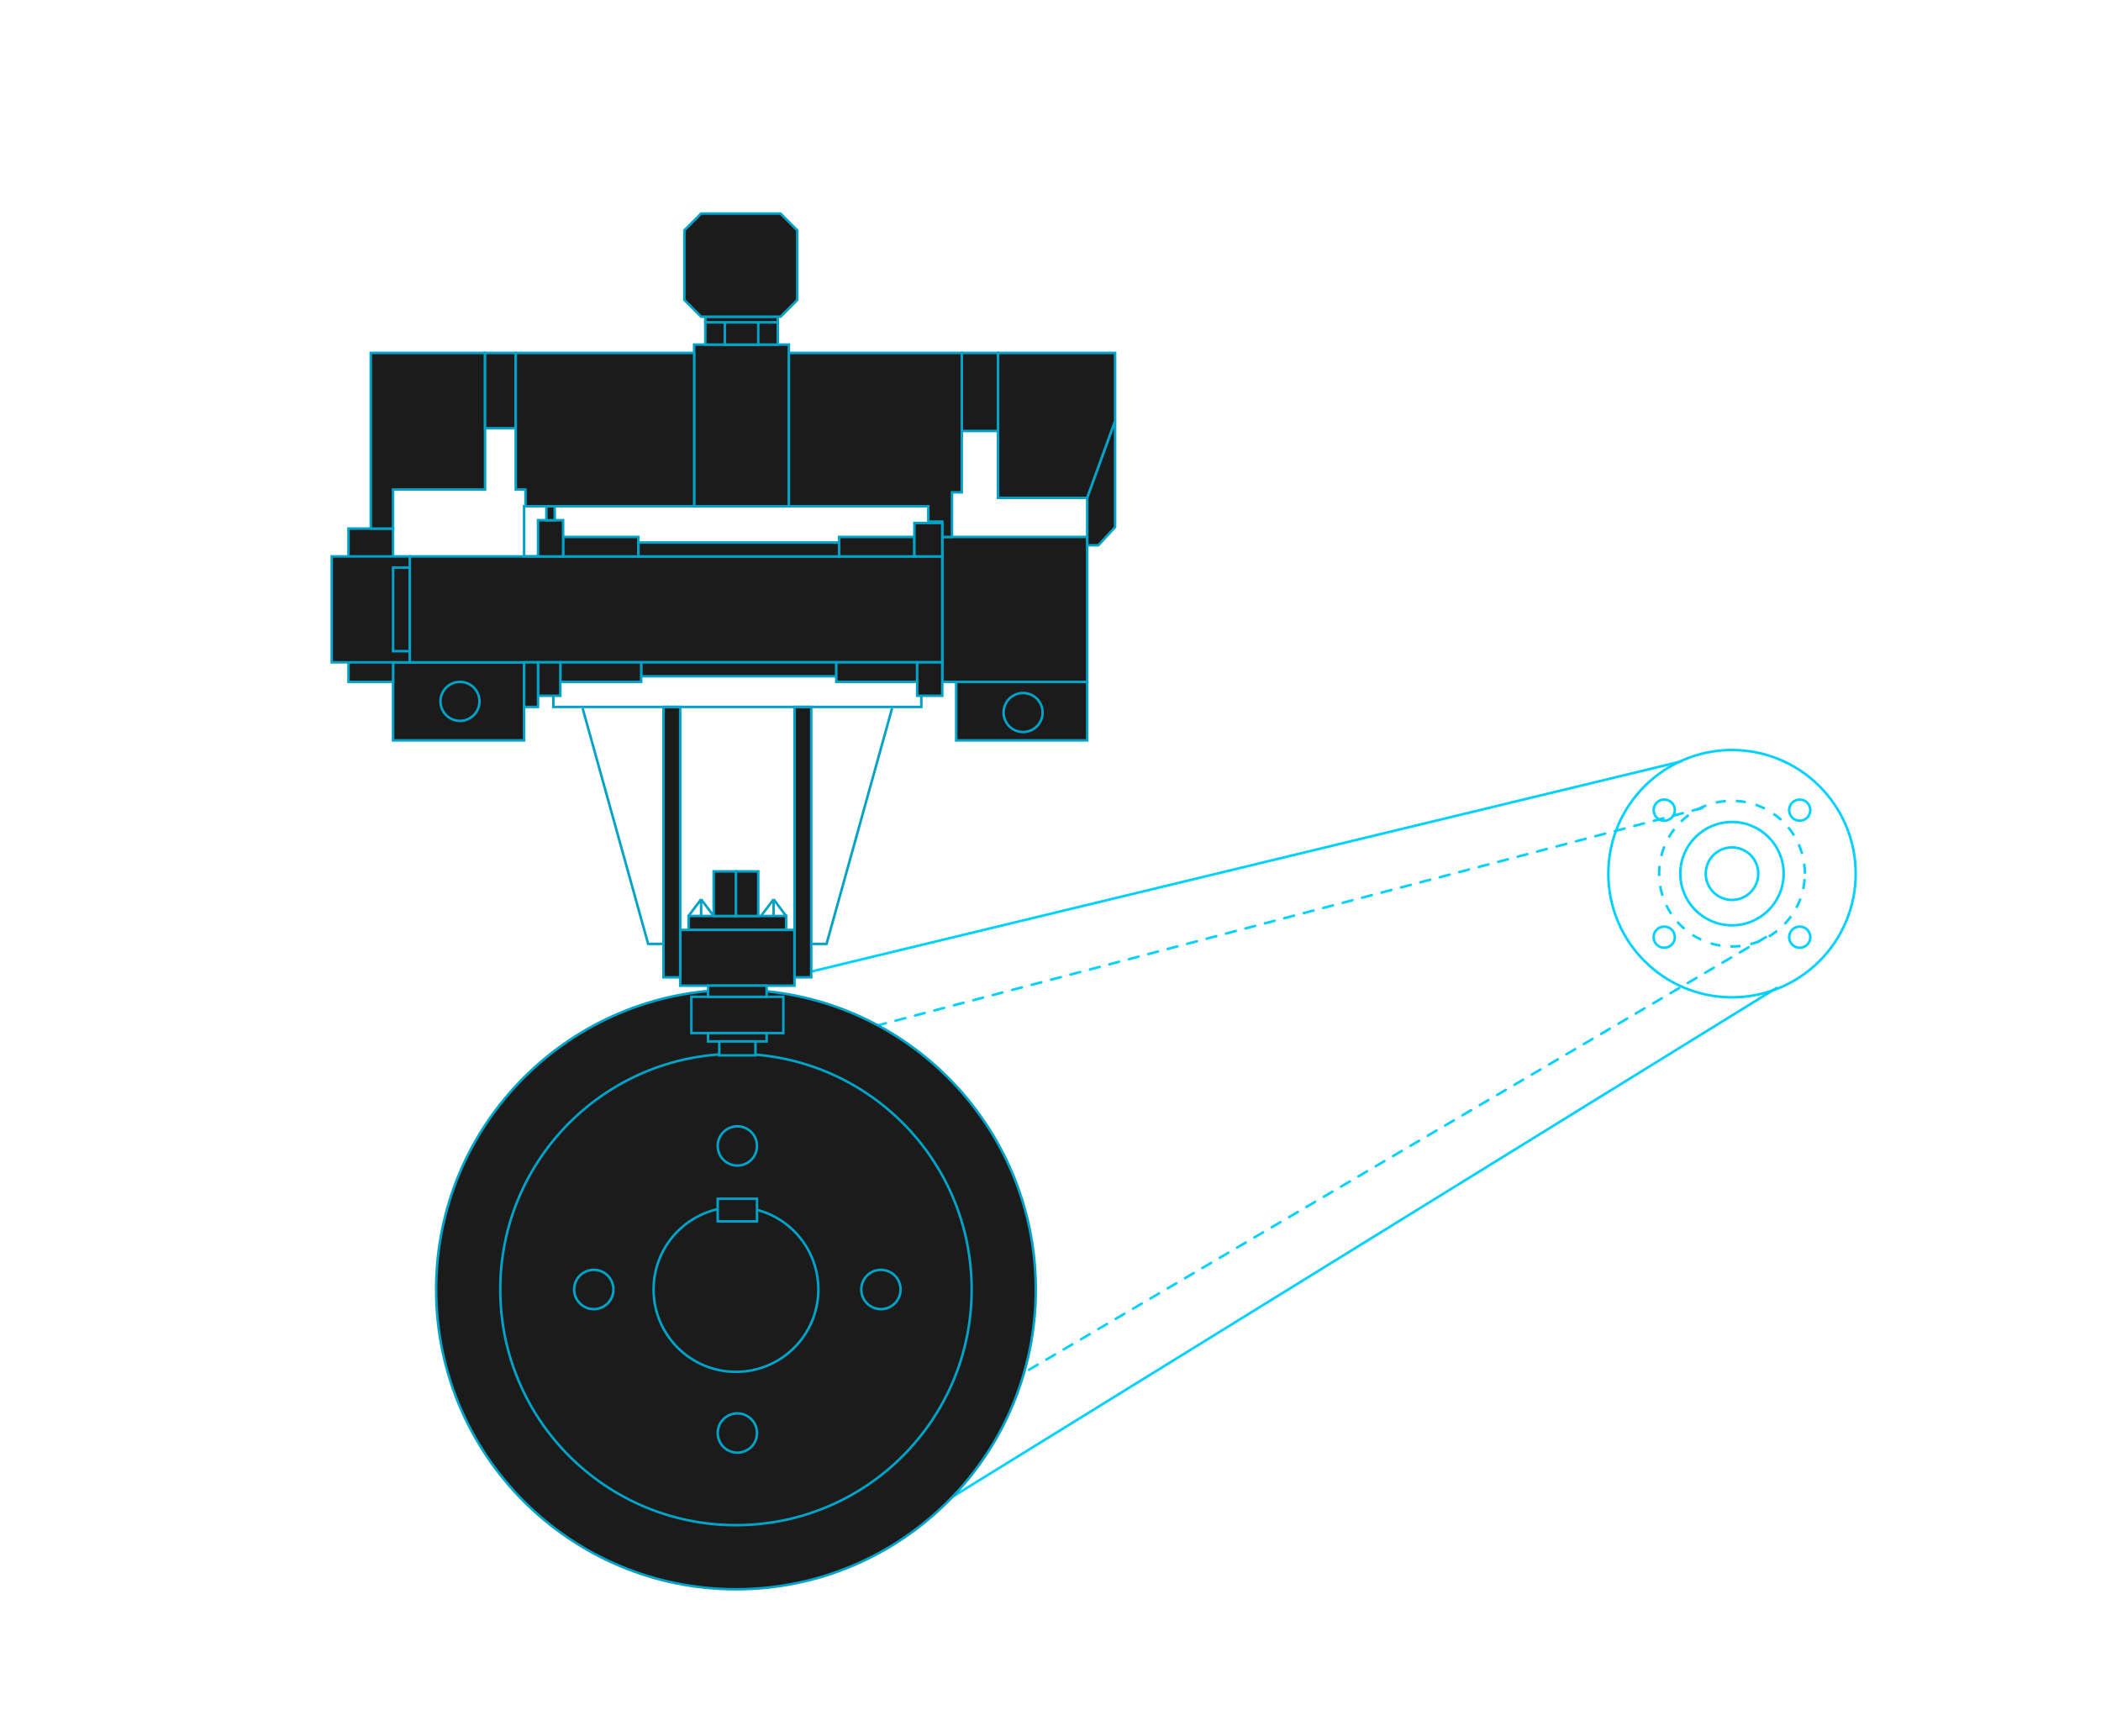 <svg width="836" height="691" viewBox="0 0 836 691" fill="none" xmlns="http://www.w3.org/2000/svg">
<circle cx="115.864" cy="115.864" r="115.364" transform="matrix(1 0 0 -1 177.352 628.582)" stroke="#00D1FF"/>
<circle cx="29.491" cy="29.491" r="28.991" transform="matrix(1 0 0 -1 659.676 377.176)" stroke="#00D1FF" stroke-dasharray="4 4"/>
<circle cx="49.712" cy="49.712" r="49.212" transform="matrix(1 0 0 -1 639.461 397.4)" stroke="#00D1FF"/>
<circle cx="87.181" cy="87.181" r="86.681" transform="matrix(1 0 0 -1 206.035 599.9)" stroke="#00D1FF" stroke-dasharray="4 4"/>
<circle cx="21.065" cy="21.065" r="20.565" transform="matrix(1 0 0 -1 668.102 368.75)" stroke="#00D1FF"/>
<circle cx="24.532" cy="24.532" r="24.032" transform="matrix(1 0 0 -1 268.684 537.25)" stroke="#00D1FF"/>
<circle cx="10.954" cy="10.954" r="10.454" transform="matrix(1 0 0 -1 678.215 358.641)" stroke="#00D1FF"/>
<path d="M702.644 372.964L337.371 587.445" stroke="#00D1FF" stroke-linecap="round" stroke-dasharray="4 4"/>
<path d="M706.88 393.183L353.23 611.596" stroke="#00D1FF" stroke-linecap="round"/>
<path d="M668.938 303.029L264.906 400.629" stroke="#00D1FF" stroke-linecap="round"/>
<path d="M677.365 321.566L268.684 429.312" stroke="#00D1FF" stroke-linecap="round" stroke-dasharray="4 4"/>
<circle cx="4.213" cy="4.213" r="4.213" transform="matrix(1 0 0 -1 657.988 377.176)" stroke="#00D1FF" stroke-linecap="round"/>
<circle cx="4.213" cy="4.213" r="4.213" transform="matrix(1 0 0 -1 657.996 326.621)" stroke="#00D1FF" stroke-linecap="round"/>
<circle cx="4.213" cy="4.213" r="4.213" transform="matrix(1 0 0 -1 711.914 377.176)" stroke="#00D1FF" stroke-linecap="round"/>
<circle cx="4.213" cy="4.213" r="4.213" transform="matrix(1 0 0 -1 711.914 326.621)" stroke="#00D1FF" stroke-linecap="round"/>
<circle cx="292.842" cy="513.172" r="119.299" fill="#1B1B1B" stroke="#00A3C7"/>
<circle cx="292.841" cy="513.171" r="93.786" fill="#1B1B1B" stroke="#00A3C7"/>
<circle cx="292.84" cy="513.172" r="32.778" fill="#1B1B1B" stroke="#00A3C7"/>
<circle cx="293.398" cy="456.044" r="7.819" fill="#1B1B1B" stroke="#00A3C7"/>
<circle cx="293.398" cy="570.298" r="7.819" fill="#1B1B1B" stroke="#00A3C7"/>
<circle cx="350.524" cy="513.171" r="7.819" transform="rotate(90 350.524 513.171)" fill="#1B1B1B" stroke="#00A3C7"/>
<circle cx="236.27" cy="513.171" r="7.819" transform="rotate(90 236.27 513.171)" fill="#1B1B1B" stroke="#00A3C7"/>
<rect x="285.578" y="477.066" width="15.639" height="8.983" fill="#1B1B1B" stroke="#00A3C7"/>
<rect x="275.094" y="396.699" width="36.605" height="14.42" fill="#1B1B1B" stroke="#00A3C7"/>
<rect x="273.984" y="364.531" width="38.824" height="5.546" fill="#1B1B1B" stroke="#00A3C7"/>
<rect x="283.969" y="346.783" width="8.874" height="17.748" fill="#1B1B1B" stroke="#00A3C7"/>
<rect x="292.84" y="346.783" width="8.874" height="17.748" fill="#1B1B1B" stroke="#00A3C7"/>
<path d="M273.984 364.532L278.976 357.877M278.976 357.877L283.968 364.532M278.976 357.877V364.532" stroke="#00A3C7"/>
<path d="M302.824 364.532L307.816 357.877M307.816 357.877L312.807 364.532M307.816 357.877V364.532" stroke="#00A3C7"/>
<rect x="270.656" y="370.078" width="45.479" height="22.185" fill="#1B1B1B" stroke="#00A3C7"/>
<rect width="6.656" height="107.597" transform="matrix(-1 0 0 1 322.793 281.338)" fill="#1B1B1B" stroke="#00A3C7"/>
<rect width="6.656" height="107.597" transform="matrix(-1 0 0 1 270.656 281.338)" fill="#1B1B1B" stroke="#00A3C7"/>
<rect x="281.75" y="411.121" width="23.294" height="3.328" fill="#1B1B1B" stroke="#00A3C7"/>
<rect x="286.188" y="414.447" width="14.42" height="5.546" fill="#1B1B1B" stroke="#00A3C7"/>
<rect x="281.75" y="392.264" width="23.294" height="4.437" fill="#1B1B1B" stroke="#00A3C7"/>
<path d="M322.793 375.624H328.894L354.961 281.893" stroke="#00A3C7"/>
<path d="M264 375.624H257.899L231.832 281.893" stroke="#00A3C7"/>
<rect x="156.402" y="263.59" width="52.135" height="31.059" fill="#1B1B1B" stroke="#00A3C7"/>
<rect x="156.402" y="271.354" width="17.748" height="61.009" transform="rotate(180 156.402 271.354)" fill="#1B1B1B" stroke="#00A3C7"/>
<path d="M193.008 140.463H147.528V210.346H156.402V194.816H193.008V140.463Z" fill="#1B1B1B" stroke="#00A3C7"/>
<rect x="163.059" y="263.59" width="31.059" height="42.152" transform="rotate(180 163.059 263.59)" fill="#1B1B1B" stroke="#00A3C7"/>
<rect x="163.059" y="259.152" width="6.656" height="33.278" transform="rotate(180 163.059 259.152)" fill="#1B1B1B" stroke="#00A3C7"/>
<rect x="380.473" y="271.354" width="52.135" height="23.294" fill="#1B1B1B" stroke="#00A3C7"/>
<rect width="57.681" height="57.681" transform="matrix(1 0 0 -1 374.926 271.354)" fill="#1B1B1B" stroke="#00A3C7"/>
<rect x="374.926" y="263.59" width="211.867" height="42.152" transform="rotate(180 374.926 263.59)" fill="#1B1B1B" stroke="#00A3C7"/>
<rect x="205.211" y="170.412" width="12.202" height="29.95" transform="rotate(180 205.211 170.412)" fill="#1B1B1B" stroke="#00A3C7"/>
<rect x="313.918" y="201.471" width="37.715" height="64.337" transform="rotate(180 313.918 201.471)" fill="#1B1B1B" stroke="#00A3C7"/>
<rect width="28.841" height="8.874" transform="matrix(-1 0 0 1 309.48 128.262)" fill="#1B1B1B" stroke="#00A3C7"/>
<rect width="13.311" height="8.874" transform="matrix(-1 0 0 1 301.715 128.262)" fill="#1B1B1B" stroke="#00A3C7"/>
<rect x="309.48" y="128.262" width="28.841" height="2.219" transform="rotate(180 309.48 128.262)" fill="#1B1B1B" stroke="#00A3C7"/>
<rect x="397.109" y="171.521" width="14.42" height="31.059" transform="rotate(180 397.109 171.521)" fill="#1B1B1B" stroke="#00A3C7"/>
<path d="M432.607 198.145H397.111V140.463H443.699V167.64L432.607 198.145Z" fill="#1B1B1B" stroke="#00A3C7"/>
<path d="M432.607 198.145V217.002H437.044L443.699 209.792V167.64L432.607 198.145Z" fill="#1B1B1B" stroke="#00A3C7"/>
<path d="M313.918 201.472H369.381V207.573H374.927V213.674H378.809V195.926H382.692V140.463H313.918V201.472Z" fill="#1B1B1B" stroke="#00A3C7"/>
<path d="M205.211 194.815H209.093V201.471H276.203V140.462H205.211V194.815Z" fill="#1B1B1B" stroke="#00A3C7"/>
<rect width="77.648" height="5.546" transform="matrix(-1 0 0 1 332.773 263.59)" fill="#1B1B1B" stroke="#00A3C7"/>
<path d="M220.188 276.9V281.337H366.609V276.9" stroke="#00A3C7"/>
<rect x="332.773" y="263.59" width="32.168" height="7.765" fill="#1B1B1B" stroke="#00A3C7"/>
<rect x="222.957" y="263.59" width="32.168" height="7.765" fill="#1B1B1B" stroke="#00A3C7"/>
<rect x="224.066" y="213.674" width="29.95" height="7.765" fill="#1B1B1B" stroke="#00A3C7"/>
<rect width="9.983" height="14.42" transform="matrix(-1 0 0 1 224.066 207.018)" fill="#1B1B1B" stroke="#00A3C7"/>
<path d="M214.085 201.471H208.539V221.437H214.085" stroke="#00A3C7"/>
<rect x="220.738" y="207.018" width="3.328" height="5.546" transform="rotate(180 220.738 207.018)" fill="#1B1B1B" stroke="#00A3C7"/>
<rect x="333.883" y="213.674" width="29.95" height="7.765" fill="#1B1B1B" stroke="#00A3C7"/>
<rect width="11.092" height="13.311" transform="matrix(-1 0 0 1 374.926 208.127)" fill="#1B1B1B" stroke="#00A3C7"/>
<rect width="79.866" height="5.546" transform="matrix(-1 0 0 1 333.883 215.893)" fill="#1B1B1B" stroke="#00A3C7"/>
<rect x="374.926" y="276.9" width="9.983" height="13.311" transform="rotate(180 374.926 276.9)" fill="#1B1B1B" stroke="#00A3C7"/>
<rect x="222.957" y="276.9" width="8.874" height="13.311" transform="rotate(180 222.957 276.9)" fill="#1B1B1B" stroke="#00A3C7"/>
<rect width="5.546" height="17.748" transform="matrix(1 0 0 -1 208.539 281.338)" fill="#1B1B1B" stroke="#00A3C7"/>
<circle cx="183.026" cy="279.118" r="7.765" fill="#1B1B1B" stroke="#00A3C7"/>
<circle cx="407.093" cy="283.556" r="7.765" fill="#1B1B1B" stroke="#00A3C7"/>
<circle cx="295.061" cy="106.076" r="16.639" fill="#1B1B1B" stroke="#00A3C7"/>
<path d="M272.32 91.656L278.976 85H310.59L317.245 91.656V119.387L310.59 126.042H278.976L272.32 119.387V91.656Z" fill="#1B1B1B" stroke="#00A3C7"/>
</svg>
